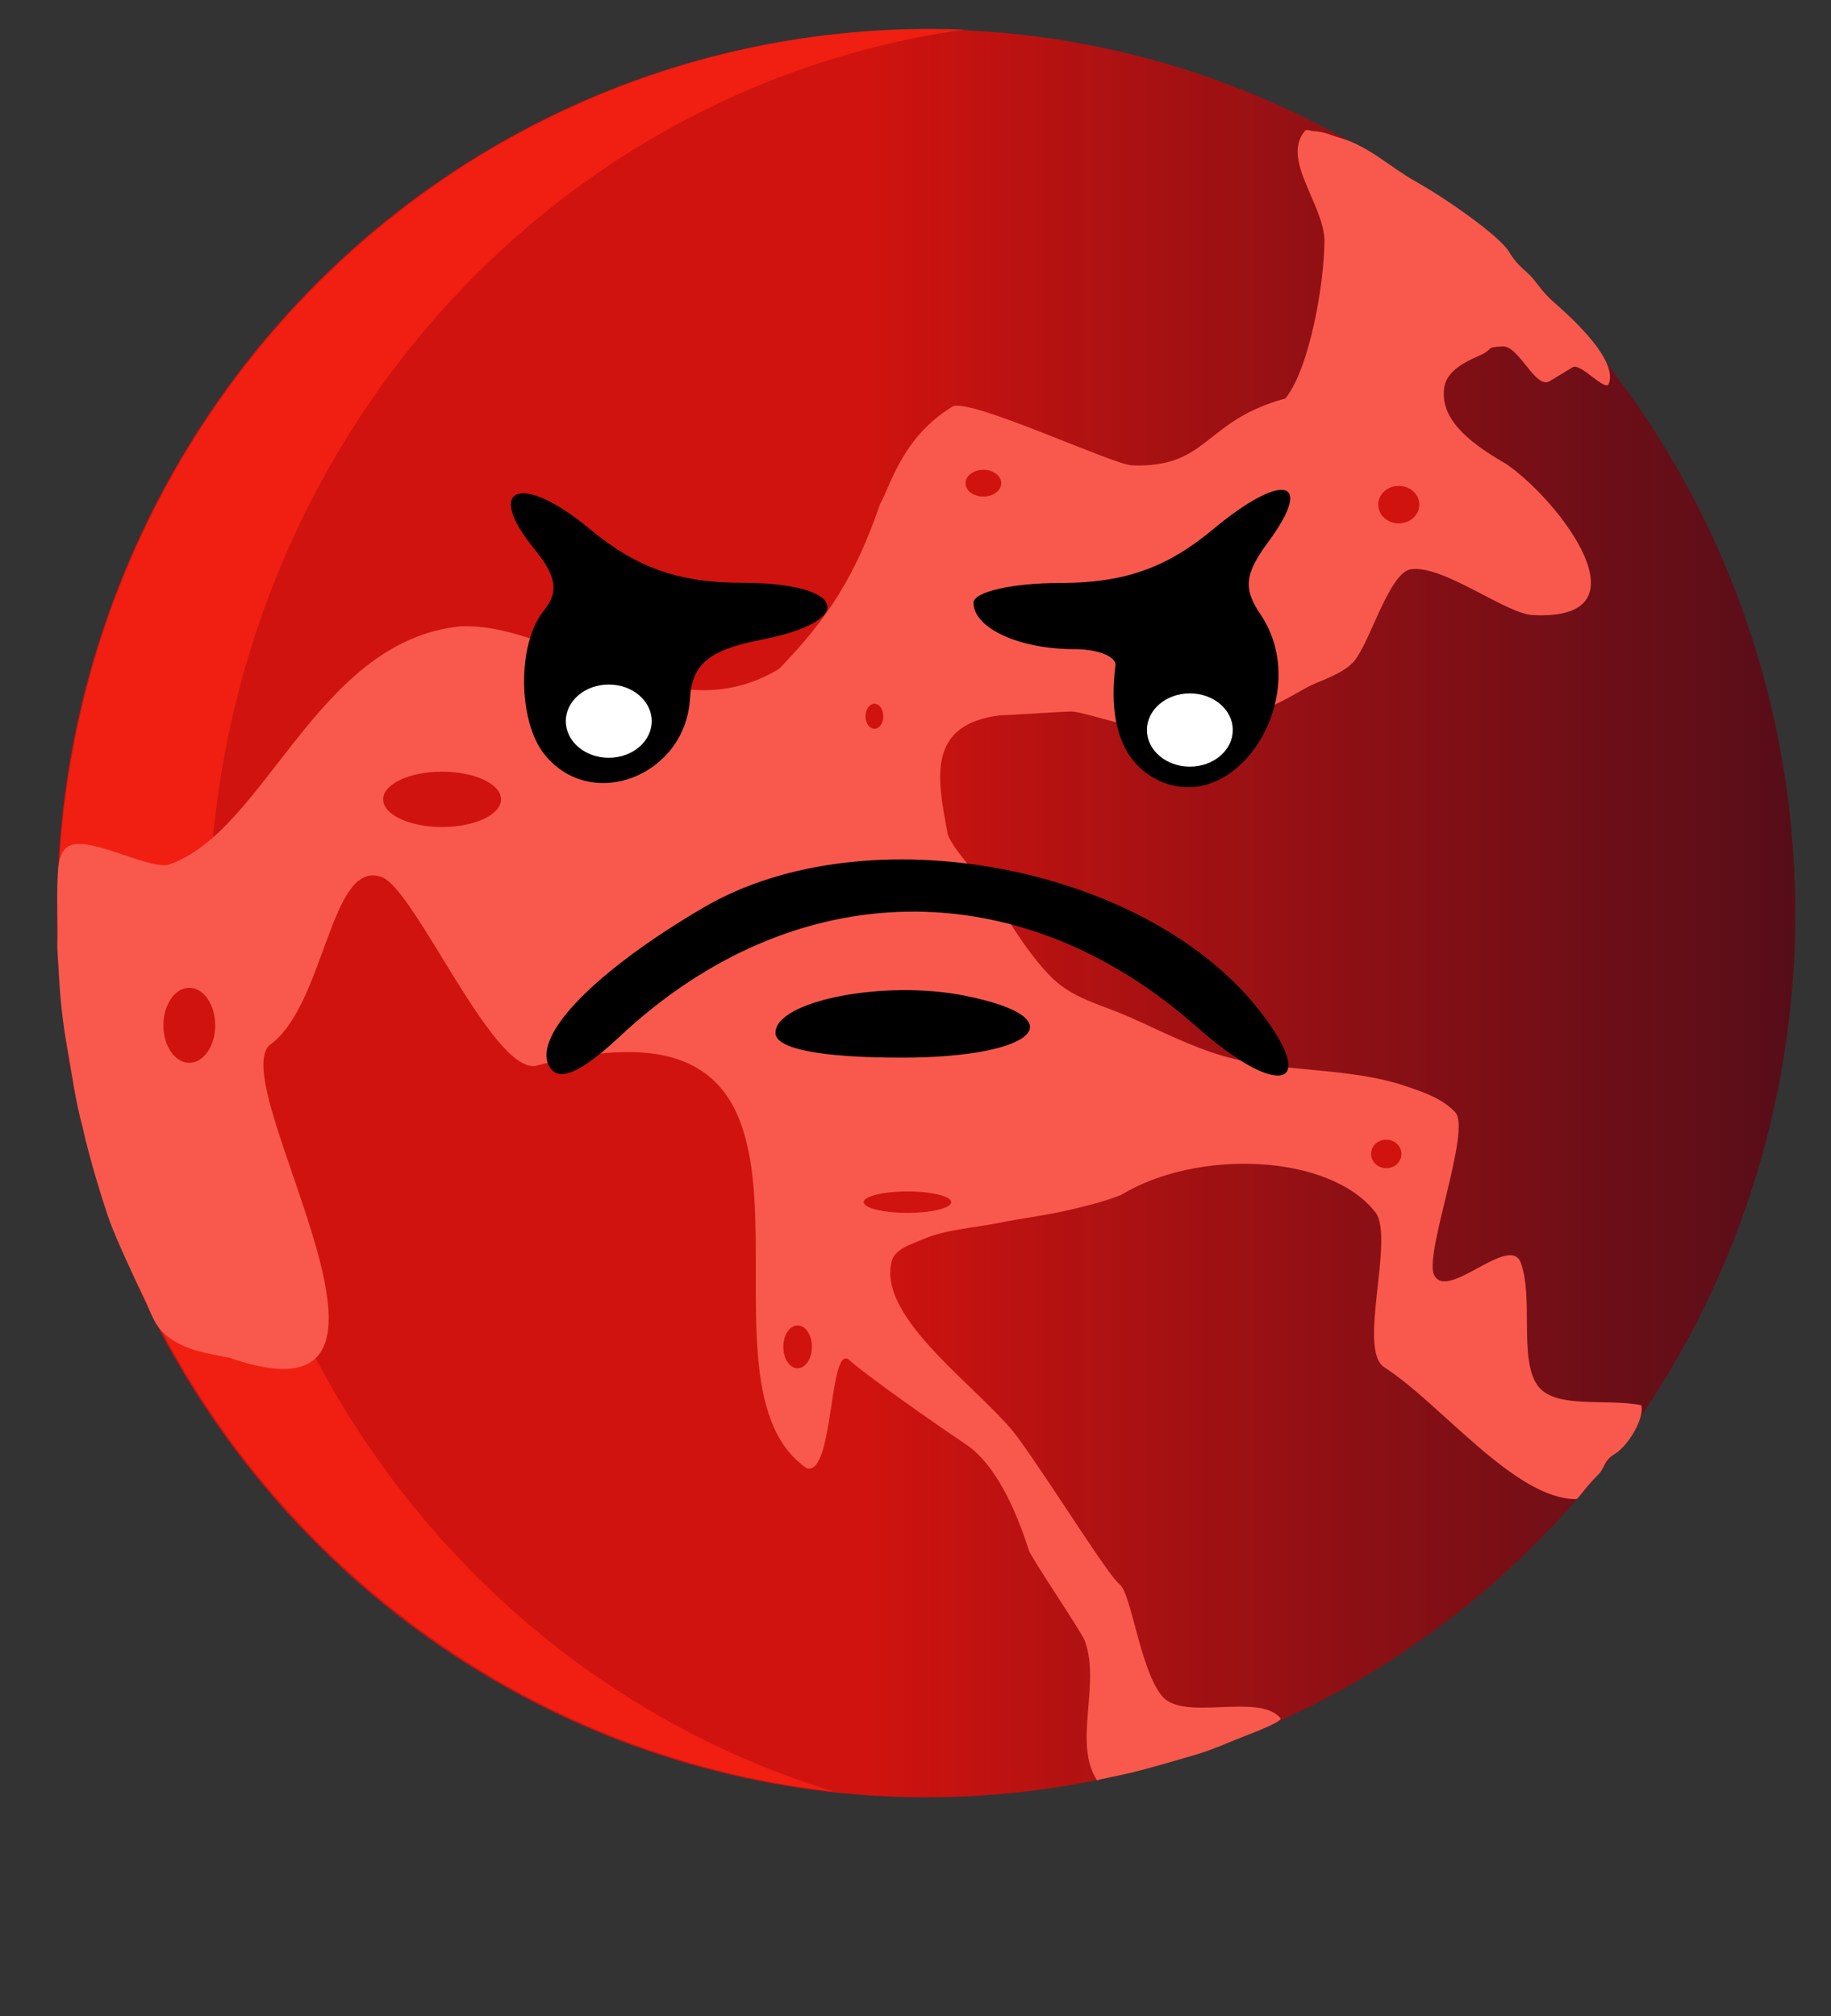 <?xml version="1.0" encoding="UTF-8" standalone="no"?>
<!-- Created with Inkscape (http://www.inkscape.org/) -->

<svg
   width="790"
   height="870"
   viewBox="0 0 209.021 230.188"
   version="1.1"
   id="svg5"
   xml:space="preserve"
   inkscape:version="1.2.2 (732a01da63, 2022-12-09)"
   sodipodi:docname="planetla_rudá_v1.svg"
   xmlns:inkscape="http://www.inkscape.org/namespaces/inkscape"
   xmlns:sodipodi="http://sodipodi.sourceforge.net/DTD/sodipodi-0.dtd"
   xmlns:xlink="http://www.w3.org/1999/xlink"
   xmlns="http://www.w3.org/2000/svg"
   xmlns:svg="http://www.w3.org/2000/svg"><rect x="0" y="0" width="209.021" height="230.188" fill="#333333" stroke="none"/><sodipodi:namedview
     id="namedview7"
     pagecolor="#ffffff"
     bordercolor="#000000"
     borderopacity="0.25"
     inkscape:showpageshadow="2"
     inkscape:pageopacity="0.0"
     inkscape:pagecheckerboard="0"
     inkscape:deskcolor="#d1d1d1"
     inkscape:document-units="mm"
     showgrid="false"
     inkscape:zoom="0.52473017"
     inkscape:cx="903.32142"
     inkscape:cy="351.60929"
     inkscape:window-width="1920"
     inkscape:window-height="991"
     inkscape:window-x="2391"
     inkscape:window-y="594"
     inkscape:window-maximized="1"
     inkscape:current-layer="g79135" /><defs
     id="defs2"><linearGradient
       inkscape:collect="always"
       id="linearGradient8957"><stop
         style="stop-color:#d0130f;stop-opacity:1;"
         offset="0.467"
         id="stop8953" /><stop
         style="stop-color:#5c0815;stop-opacity:0.872;"
         offset="1"
         id="stop8955" /></linearGradient><clipPath
       clipPathUnits="userSpaceOnUse"
       id="clipPath2072"><path
         id="path2074"
         style="fill:#ff0000;fill-opacity:1;fill-rule:nonzero;stroke:none;stroke-width:0.265"
         d="m -277.836,318.115 c -1.598,0.434 -3.198,0.862 -4.8,1.28 -0.907,0.205 -1.796,0.411 -2.679,0.612 1.97,7.398 3.289,14.971 4.061,22.594 0.525,0.373 1.045,0.754 1.567,1.129 0.809,0.578 1.599,1.185 2.417,1.751 3.65,0.367 7.291,0.817 10.928,1.301 0.086,-0.71 0.168,-1.42 0.259,-2.129 0.166,-1.286 0.685,-5.197 0.846,-6.41 0.141,-1.071 0.283,-2.142 0.424,-3.213 0.351,-2.667 1.15,-4.756 2.199,-6.297 -2.646,-1.622 -5.262,-3.292 -7.815,-5.059 -0.869,-0.601 -1.723,-1.223 -2.584,-1.835 -1.65,-1.187 -3.242,-2.448 -4.821,-3.725 z" /></clipPath><clipPath
       clipPathUnits="userSpaceOnUse"
       id="clipPath8329"><path
         id="path8331"
         style="fill:#ff0000;fill-opacity:1;fill-rule:nonzero;stroke:none;stroke-width:0.265"
         d="M 16.134,33.647 V 201.299 H 176.797 c 0.194,-0.509 0.392,-1.017 0.609,-1.517 0.07,-0.161 0.144,-0.32 0.215,-0.48 V 33.647 Z" /></clipPath><clipPath
       clipPathUnits="userSpaceOnUse"
       id="clipPath8421"><path
         id="path8423"
         style="fill:#ff0000;fill-opacity:1;fill-rule:nonzero;stroke:none;stroke-width:0.265"
         d="M 17.556,23.607 V 200.052 H 177.295 c 0.038,-0.09 0.073,-0.18 0.112,-0.27 1.268,-2.932 2.843,-5.738 4.931,-8.167 1.226,-1.426 2.105,-2.048 3.54,-3.228 0.508,-0.347 1.009,-0.706 1.524,-1.042 1.163,-0.756 2.38,-1.418 3.608,-2.062 V 23.607 Z" /></clipPath><clipPath
       clipPathUnits="userSpaceOnUse"
       id="clipPath8635"><path
         id="path8637"
         style="fill:#ff0000;fill-opacity:1;fill-rule:nonzero;stroke:none;stroke-width:0.265"
         d="m 208.876,195.057 c 0.041,1.388 0.073,2.734 0.109,4.299 0.007,0.43 0.016,0.86 0.023,1.29 0.13,-0.438 0.262,-0.876 0.409,-1.308 0.047,-0.129 0.091,-0.259 0.141,-0.387 0.217,-0.555 0.495,-1.087 0.823,-1.584 -0.599,-0.547 -0.698,-1.51 -0.062,-2.311 z m 17.334,5.3e-4 c 0.378,0.175 0.752,0.359 1.12,0.556 0.783,0.426 1.459,1.009 2.124,1.595 0.384,0.339 0.384,0.34 0.585,0.52 0.11,-0.034 0.22,-0.051 0.329,-0.054 0.626,-0.014 1.212,0.481 1.467,1.383 0.03,-0.003 0.06,-0.008 0.09,-0.008 0.92,-0.019 1.831,0.9 1.756,2.719 -0.035,0.848 -0.018,0.418 -0.052,1.292 -0.036,1.06 -0.067,2.121 -0.089,3.182 0.078,0.352 0.081,0.766 -0.022,1.236 -0.009,0.596 -0.01,1.192 0.005,1.787 0.039,1.417 -0.498,2.316 -1.167,2.656 -0.09,0.802 -0.353,1.575 -0.675,2.315 -0.075,0.173 -0.158,0.342 -0.237,0.513 -0.247,0.497 -0.513,0.987 -0.833,1.442 -0.108,0.154 -0.217,0.309 -0.342,0.451 -0.156,0.178 -0.316,0.356 -0.498,0.507 -0.232,0.193 -0.493,0.348 -0.74,0.522 -0.228,0.123 -0.455,0.246 -0.683,0.369 -2.014,1.089 -3.44,0.109 -3.335,-1.149 -0.54,0.104 -1.083,0.188 -1.632,0.238 -0.255,0.021 -0.509,0.046 -0.764,0.061 -0.228,0.014 -0.457,0.023 -0.686,0.027 -0.634,0.097 -1.166,0.048 -1.588,-0.1 -0.194,-0.031 -0.386,-0.069 -0.577,-0.118 -0.124,-0.036 -0.248,-0.068 -0.371,-0.107 -0.407,-0.13 -0.799,-0.303 -1.177,-0.503 -0.608,0.234 -1.43,0.193 -2.356,-0.334 -0.332,-0.189 -0.648,-0.404 -0.952,-0.635 -0.563,-0.414 -1.12,-0.84 -1.615,-1.336 -0.091,-0.098 -0.186,-0.192 -0.274,-0.293 -0.284,-0.328 -0.501,-0.704 -0.7,-1.087 -0.107,-0.215 -0.212,-0.43 -0.318,-0.645 -0.489,-0.583 -0.945,-1.192 -1.396,-1.806 -0.421,-0.569 -0.762,-1.194 -1.035,-1.847 -0.064,-0.154 -0.121,-0.311 -0.181,-0.467 -0.11,-0.302 -0.199,-0.609 -0.273,-0.921 0.078,4.36 0.158,8.719 0.226,13.079 0.006,0.415 0.01,0.829 0.016,1.244 5.754,-0.693 11.537,-1.125 17.321,-1.462 2.999,-0.182 6.001,-0.257 9.004,-0.332 -0.072,-3.223 -0.217,-6.444 -0.327,-9.666 -0.162,-4.939 -0.268,-9.88 -0.363,-14.821 z m -8.325,2.613 c -0.228,0.307 -0.547,0.611 -0.97,0.896 -0.292,0.196 -0.569,0.414 -0.85,0.626 -0.254,0.189 -0.488,0.402 -0.696,0.641 -0.274,0.371 -0.441,0.809 -0.627,1.228 -0.035,0.083 -0.07,0.166 -0.104,0.25 -0.013,0.517 -0.025,1.034 -0.023,1.551 2e-4,0.212 0.007,0.423 0.01,0.635 0.026,0.866 0.095,1.733 0.235,2.588 0.023,0.142 0.052,0.283 0.078,0.424 0.158,0.826 0.392,1.635 0.648,2.435 0.15,0.476 0.334,0.94 0.554,1.389 0.062,0.125 0.13,0.248 0.208,0.364 0.032,0.047 0.065,0.101 0.115,0.13 0.248,0.236 0.508,0.459 0.772,0.676 0.37,0.287 0.755,0.556 1.143,0.818 0.437,0.271 0.87,0.548 1.315,0.807 0.325,0.199 0.674,0.343 1.041,0.439 0.063,0.013 0.125,0.029 0.189,0.04 0.03,0.005 0.069,0.008 0.103,0.012 0.334,-0.257 0.778,-0.475 1.343,-0.621 0.305,-0.079 0.591,-0.213 0.869,-0.358 0.496,-0.275 0.981,-0.568 1.476,-0.845 0.425,-0.247 0.86,-0.477 1.301,-0.695 0.339,-0.175 0.699,-0.302 1.052,-0.445 0.192,-0.079 0.388,-0.146 0.581,-0.221 0.145,-0.056 0.09,-0.029 0.176,-0.074 0.236,-0.126 0.453,-0.281 0.66,-0.449 0.095,-0.072 0.173,-0.152 0.241,-0.24 -0.016,-0.194 -0.032,-0.388 -0.045,-0.581 -0.104,-1.276 -0.19,-2.553 -0.261,-3.831 -0.077,-1.053 -0.157,-2.107 -0.158,-3.164 0.01,-0.394 0.023,-0.791 0.059,-1.185 -0.165,-0.111 -0.332,-0.235 -0.5,-0.386 -0.484,-0.432 -0.244,-0.219 -0.72,-0.639 -0.421,-0.371 -0.842,-0.751 -1.32,-1.047 -0.201,-0.045 -0.411,-0.107 -0.629,-0.19 -0.528,-0.199 -1.079,-0.327 -1.624,-0.466 -0.905,-0.215 -1.832,-0.309 -2.757,-0.392 -0.677,-0.06 -1.357,-0.089 -2.036,-0.106 -0.282,-0.006 -0.564,-0.009 -0.846,-0.012 z" /></clipPath><linearGradient
       inkscape:collect="always"
       xlink:href="#linearGradient8957"
       id="linearGradient8959"
       x1="17.556"
       y1="111.83"
       x2="191.01"
       y2="111.83"
       gradientUnits="userSpaceOnUse" /></defs><g
     inkscape:label="Vrstva 1"
     inkscape:groupmode="layer"
     id="layer1"><g
       id="g79135"><g
         id="g1608"
         transform="matrix(1.144,0,0,1.144,-13.571,-2.313)"><ellipse
           style="fill:url(#linearGradient8959);fill-opacity:1;stroke-width:0.591"
           id="path7697"
           cx="104.283"
           cy="111.83"
           rx="86.727"
           ry="88.222"
           clip-path="url(#clipPath8421)"
           transform="translate(0,-18.656)" /><path
           id="path866"
           style="display:inline;fill:#ff2413;fill-opacity:0.704;stroke:#c72682;stroke-width:0.275;stroke-opacity:0"
           d="M 104.697,4.901 A 87.055,88.263 0 0 0 17.642,93.164 87.055,88.263 0 0 0 95.002,180.816 87.053,90.226 0 0 1 32.707,94.348 87.053,90.226 0 0 1 108.104,4.975 87.055,88.263 0 0 0 104.697,4.901 Z" /><path
           id="path7867"
           clip-path="url(#clipPath8329)"
           style="fill:#f9594d;fill-opacity:1;stroke-width:0.807"
           d="m 142.241,33.654 c -0.065,0.012 -0.123,0.04 -0.167,0.094 -2.355,2.817 1.787,7.172 1.953,10.84 0.001,4.442 -1.521,12.955 -3.906,15.863 -8.189,2.217 -7.636,6.954 -15.309,6.673 -1.953,-0.098 -16.137,-6.742 -17.892,-5.88 -5.022,3.078 -6.141,7.771 -7.254,9.782 -2.431,7.069 -5.112,11.296 -10.044,16.392 -11.059,6.746 -21.842,-4.635 -31.806,-4.23 -14.406,1.43 -19.45,20.595 -29.19,23.806 -2.303,0.395 -8.319,-3.209 -10.125,-1.727 -0.771,0.633 -0.851,1.877 -0.898,3.256 -0.084,2.465 0.045,4.547 -0.015,6.329 -0.026,0.768 0.096,1.973 0.135,2.762 0.129,2.616 0.392,5.128 0.851,7.636 0.547,2.984 0.752,5.034 1.543,7.963 0.631,2.999 2.19,7.981 2.73,9.438 0.734,1.981 2.491,5.722 3.411,7.623 0.737,1.522 0.998,2.773 2.345,3.796 1.876,1.424 3.86,1.657 6.17,2.119 22.106,7.691 -0.387,-26.714 3.943,-31.175 5.601,-3.888 6.065,-18.727 11.244,-16.798 3.314,1.235 10.942,19.31 15.281,18.855 35.642,-9.353 13.697,30.997 27.137,40.148 2.762,0.748 2.16,-12.697 4.275,-10.77 1.619,1.475 8.689,6.446 11.542,8.341 3.518,2.336 5.498,8.037 6.35,10.648 0.24,0.735 5.236,8.111 5.564,8.987 1.617,4.325 -1.197,10.183 1.22,13.933 0.59,-0.192 1.739,-0.373 3.223,-0.717 1.642,-0.381 4.433,-1.196 6.514,-1.806 1.993,-0.584 3.313,-1.247 4.933,-1.864 1.797,-0.684 3.152,-1.274 3.561,-1.624 0.13,-0.111 0.122,-0.142 0.057,-0.216 -2.183,-2.538 -9.633,0.394 -11.786,-2.168 -2.198,-2.616 -3.06,-10.232 -4.244,-11.167 -1.184,-0.935 -6.57,-9.681 -10.098,-14.567 -3.459,-4.79 -14.253,-11.919 -12.626,-17.76 0.369,-1.143 1.858,-1.576 2.96,-2.056 2.406,-1.05 5.12,-1.164 7.694,-1.683 2.36,-0.475 4.76,-0.753 7.102,-1.309 1.733,-0.411 3.478,-0.828 5.129,-1.496 7.567,-4.59 20.722,-4.141 25.344,1.717 1.99,2.522 -1.805,13.742 0.895,15.483 5.671,3.655 13.057,13.193 19.157,13.167 0.214,0.003 0.692,-0.921 2.276,-2.525 0.532,-0.539 0.518,-1.353 1.561,-1.969 1.29,-0.762 3.005,-3.518 2.663,-4.875 -3.488,-0.705 -8.572,0.415 -10.319,-1.932 -1.933,-2.597 -0.399,-8.797 -1.726,-12.336 -1.167,-2.839 -7.429,4.03 -8.651,1.214 -0.942,-2.172 3.739,-14.423 2.14,-16.169 -1.257,-1.373 -3.169,-2.022 -4.932,-2.617 -5.809,-1.961 -12.254,-1.307 -18.15,-2.991 -3.286,-0.938 -6.347,-2.54 -9.47,-3.926 -2.394,-1.063 -5.082,-1.698 -7.102,-3.365 -2.743,-2.264 -5.918,-7.852 -6.313,-8.6 -0.395,-0.748 -4.735,-5.234 -4.735,-6.543 -1.015,-5.367 -2.024,-10.719 5.326,-11.591 0.789,0 6.116,-0.374 7.102,-0.374 0.986,0 5.327,1.496 6.708,1.496 1.381,0 5.821,-0.242 8.681,-0.748 1.409,-0.249 2.809,-0.604 4.143,-1.122 1.518,-0.59 3.551,-1.869 4.34,-2.243 0.789,-0.374 2.959,-1.122 3.945,-2.057 1.723,-1.287 3.705,-9.231 6.05,-9.532 3.314,-0.427 9.624,4.598 12.254,4.581 11.641,0.543 2.647,-11.314 -2.719,-15.052 -3.02,-1.755 -6.932,-4.286 -6.194,-7.886 0.342,-1.438 1.989,-2.326 3.348,-2.908 1.717,-0.736 0.562,-0.882 2.429,-0.97 1.672,-0.079 3.276,4.335 4.707,3.467 l 2.285,-1.387 c 0.795,-0.483 3.276,2.507 3.609,1.639 0.897,-2.336 -3.505,-6.403 -5.391,-8.049 -1.495,-1.305 -1.746,-2.106 -2.678,-2.963 -0.67,-0.616 -1.175,-0.98 -1.919,-2.197 -0.941,-1.538 -6.209,-5.251 -9.221,-6.932 -2.634,-1.47 -4.686,-3.541 -7.582,-4.382 -1.451,-0.422 -1.32,-0.566 -2.825,-0.699 -0.208,-0.018 -0.348,-0.129 -0.544,-0.094 z"
           sodipodi:nodetypes="scccccccccssssscsssccsccsssscsssscssscssscsscsscscsssssscccssssscscccsssssssssssss"
           transform="translate(0,-18.656)" /><path
           style="fill:#000000;stroke-width:0.265"
           d="m 221.356,195.057 c -10.002,-0.598 -5.001,-0.299 0,0 z m 3.9,18.492 c -12.601,-12.926 -6.301,-6.463 0,0 z m -9.081,-4.146 c -0.23,-0.372 0.686,-1.136 2.271,-1.894 2.397,-1.147 6.531,-0.511 8.196,1.262 0.857,0.912 0.236,1.023 -0.946,0.169 -2.607,-1.883 -5.918,-1.84 -8.476,0.111 -0.589,0.449 -0.916,0.56 -1.044,0.352 z m 3.329,-0.393 c 0,-0.383 1.591,-0.639 2.778,-0.446 1.654,0.268 1.063,0.743 -0.926,0.743 -1.19,0 -1.852,-0.106 -1.852,-0.296 z m 5.622,-3.028 c -0.518,-0.201 -0.736,-0.679 -0.627,-1.372 0.017,-0.109 -0.257,-0.198 -0.608,-0.198 -0.81,0 -1.477,-0.252 -1.477,-0.557 0,-0.13 0.579,-0.236 1.286,-0.236 0.923,0 1.552,-0.18 2.227,-0.639 1.03,-0.699 1.505,-0.612 0.816,0.149 -0.346,0.382 -0.369,0.558 -0.113,0.867 0.792,0.954 -0.335,2.441 -1.505,1.987 z m -9.009,-0.301 c -0.401,-0.401 -0.41,-1.336 -0.017,-1.729 0.224,-0.224 0.19,-0.411 -0.135,-0.736 -0.753,-0.753 -0.194,-0.925 0.805,-0.247 0.69,0.468 1.313,0.648 2.241,0.648 1.525,0 1.713,0.455 0.282,0.683 -0.766,0.122 -1.014,0.29 -1.045,0.707 -0.07,0.926 -1.445,1.36 -2.131,0.673 z"
           id="path8088"
           clip-path="url(#clipPath8635)"
           transform="matrix(6.792,0,0,8.329,-1401.627,-1635.741)"
           sodipodi:nodetypes="ccccsssscsssssscssscscsccccssccc" /><ellipse
           style="fill:#ffffff;fill-opacity:1;stroke-width:0.265"
           id="path8743"
           cx="72.609"
           cy="73.995"
           rx="4.286"
           ry="3.656" /><ellipse
           style="fill:#ffffff;fill-opacity:1;stroke-width:0.265"
           id="path8743-5"
           cx="130.595"
           cy="74.878"
           rx="4.286"
           ry="3.656" /><ellipse
           style="fill:#d0130f;fill-opacity:1;stroke-width:0.265"
           id="path9030"
           cx="55.977"
           cy="81.799"
           rx="5.883"
           ry="2.763" /><ellipse
           style="fill:#d0130f;fill-opacity:1;stroke-width:0.265"
           id="path9032"
           cx="30.752"
           cy="104.351"
           rx="2.585"
           ry="3.744" /><ellipse
           style="fill:#d0130f;fill-opacity:1;stroke-width:0.265"
           id="path9034"
           cx="99.119"
           cy="73.51"
           rx="0.891"
           ry="1.248" /><ellipse
           style="fill:#d0130f;fill-opacity:1;stroke-width:0.265"
           id="path9036"
           cx="151.441"
           cy="52.385"
           rx="2.05"
           ry="1.872" /><ellipse
           style="fill:#d0130f;fill-opacity:1;stroke-width:0.265"
           id="path9038"
           cx="102.417"
           cy="122"
           rx="4.368"
           ry="1.07" /><ellipse
           style="fill:#d0130f;fill-opacity:1;stroke-width:0.265"
           id="path9040"
           cx="91.453"
           cy="136.44"
           rx="1.426"
           ry="2.139" /><ellipse
           style="fill:#d0130f;fill-opacity:1;stroke-width:0.265"
           id="path9042"
           cx="150.194"
           cy="117.186"
           rx="1.515"
           ry="1.426" /><ellipse
           style="fill:#d0130f;fill-opacity:1;stroke-width:0.265"
           id="path9044"
           cx="109.993"
           cy="50.245"
           rx="1.783"
           ry="1.337" /></g></g></g></svg>
